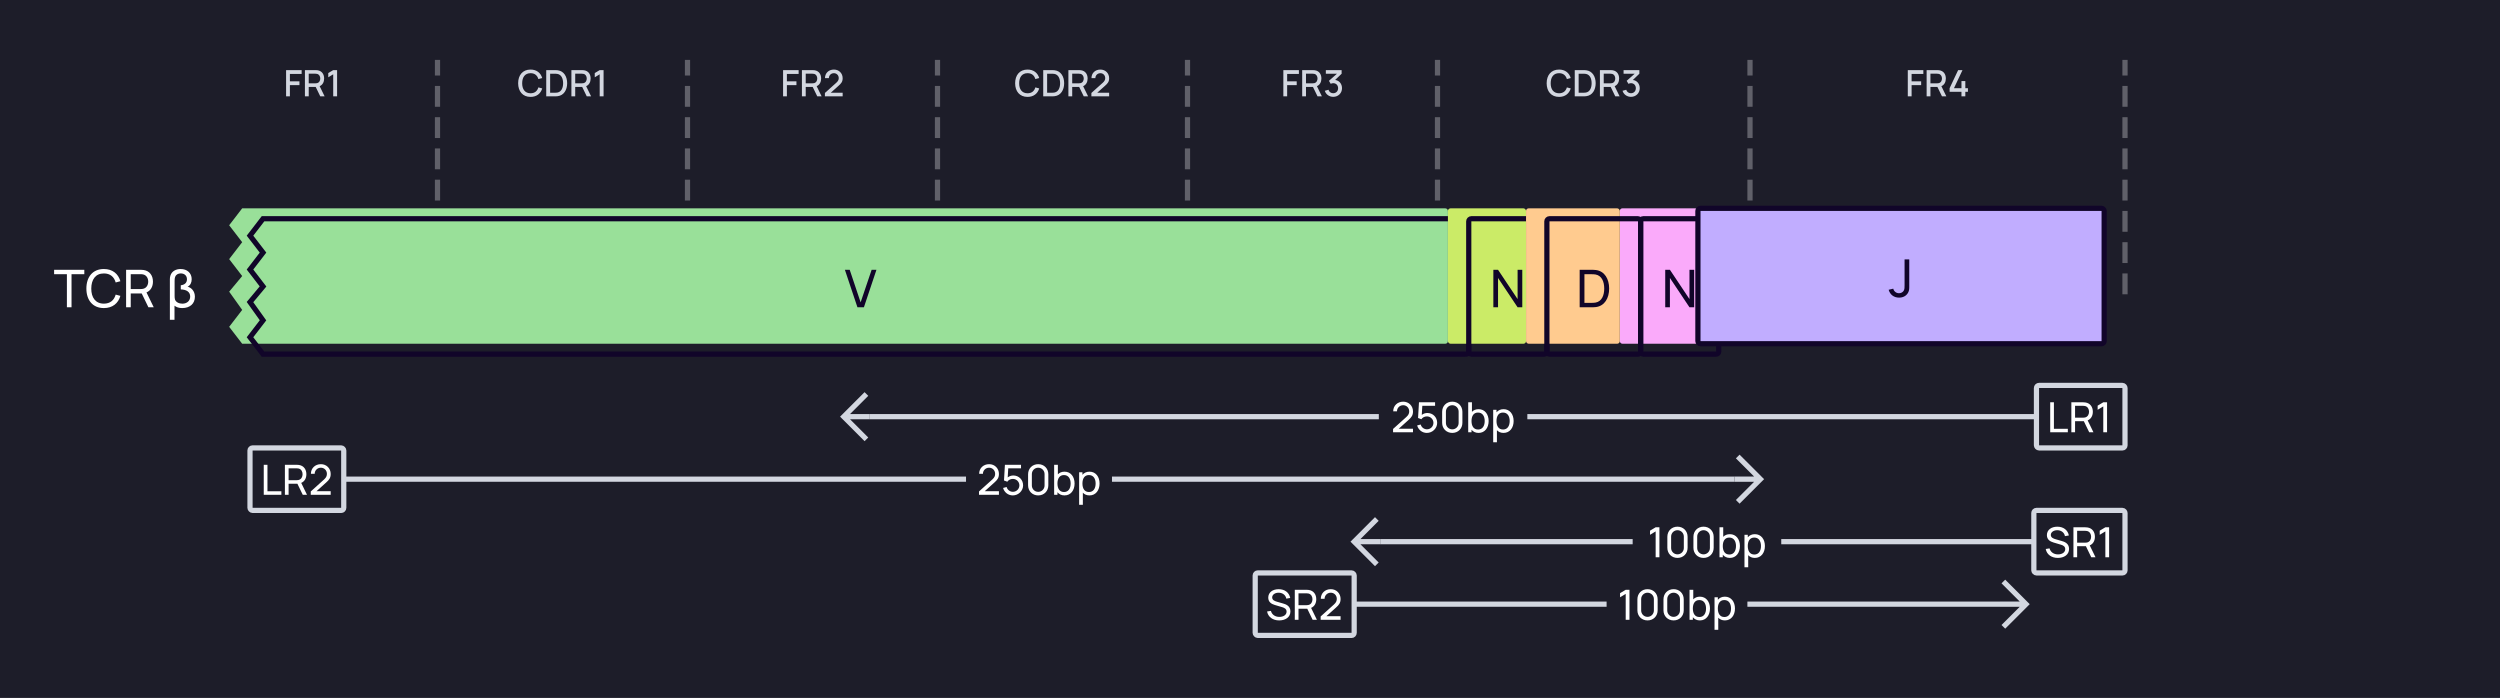 <svg width="960" height="268" viewBox="0 0 960 268" fill="none" xmlns="http://www.w3.org/2000/svg">
    <rect width="960" height="268" fill="#1D1D29"/>
    <path d="M109.858 37H111.321V32.695H114.989V31.225H111.321V28.383H115.829V26.92H109.858V37ZM117.09 37H118.553V33.381H121.227L122.984 37H124.657L122.753 33.094C123.894 32.597 124.468 31.491 124.468 30.147C124.468 28.516 123.628 27.235 121.941 26.976C121.675 26.934 121.36 26.92 121.164 26.92H117.09V37ZM118.553 31.995V28.299H121.108C121.29 28.299 121.535 28.313 121.745 28.369C122.641 28.579 122.977 29.405 122.977 30.147C122.977 30.889 122.641 31.715 121.745 31.932C121.535 31.981 121.29 31.995 121.108 31.995H118.553ZM127.953 37H129.444V26.92H127.953L126.056 28.054V29.685L127.953 28.53V37Z" fill="#D3D7E0"/>
    <path d="M168 112V24" stroke="white" stroke-opacity="0.3" stroke-width="2" stroke-linecap="square" stroke-dasharray="6 6"/>
    <path d="M203.735 37.21C206.059 37.21 207.62 35.943 208.215 33.955L206.731 33.556C206.332 34.963 205.331 35.817 203.735 35.817C201.593 35.817 200.501 34.27 200.515 31.96C200.522 29.65 201.593 28.103 203.735 28.103C205.331 28.103 206.332 28.957 206.731 30.364L208.215 29.965C207.62 27.977 206.059 26.71 203.735 26.71C200.711 26.71 198.968 28.845 198.968 31.96C198.968 35.075 200.711 37.21 203.735 37.21ZM209.754 37H212.911C213.093 37 213.695 37 214.164 36.937C216.53 36.636 217.79 34.529 217.79 31.96C217.79 29.391 216.53 27.284 214.164 26.983C213.695 26.92 213.093 26.92 212.911 26.92H209.754V37ZM211.252 35.607V28.313H212.911C213.219 28.313 213.723 28.32 214.059 28.383C215.571 28.663 216.236 30.189 216.236 31.96C216.236 33.689 215.599 35.243 214.059 35.537C213.723 35.6 213.233 35.607 212.911 35.607H211.252ZM219.42 37H220.883V33.381H223.557L225.314 37H226.987L225.083 33.094C226.224 32.597 226.798 31.491 226.798 30.147C226.798 28.516 225.958 27.235 224.271 26.976C224.005 26.934 223.69 26.92 223.494 26.92H219.42V37ZM220.883 31.995V28.299H223.438C223.62 28.299 223.865 28.313 224.075 28.369C224.971 28.579 225.307 29.405 225.307 30.147C225.307 30.889 224.971 31.715 224.075 31.932C223.865 31.981 223.62 31.995 223.438 31.995H220.883ZM230.283 37H231.774V26.92H230.283L228.386 28.054V29.685L230.283 28.53V37Z" fill="#D3D7E0"/>
    <path d="M264 112V24" stroke="white" stroke-opacity="0.3" stroke-width="2" stroke-linecap="square" stroke-dasharray="6 6"/>
    <path d="M300.703 37H302.166V32.695H305.834V31.225H302.166V28.383H306.674V26.92H300.703V37ZM307.935 37H309.398V33.381H312.072L313.829 37H315.502L313.598 33.094C314.739 32.597 315.313 31.491 315.313 30.147C315.313 28.516 314.473 27.235 312.786 26.976C312.52 26.934 312.205 26.92 312.009 26.92H307.935V37ZM309.398 31.995V28.299H311.953C312.135 28.299 312.38 28.313 312.59 28.369C313.486 28.579 313.822 29.405 313.822 30.147C313.822 30.889 313.486 31.715 312.59 31.932C312.38 31.981 312.135 31.995 311.953 31.995H309.398ZM316.761 36.993H323.579V35.6H319.022L321.941 32.996C323.033 32.037 323.579 31.407 323.579 30.028C323.579 28.117 322.144 26.71 320.24 26.71C318.231 26.71 316.796 28.047 316.796 30H318.294C318.28 28.985 319.092 28.103 320.212 28.103C321.297 28.103 322.074 28.929 322.074 30.007C322.074 30.581 321.864 31.127 321.157 31.757L316.768 35.691L316.761 36.993Z" fill="#D3D7E0"/>
    <path d="M360 112V24" stroke="white" stroke-opacity="0.3" stroke-width="2" stroke-linecap="square" stroke-dasharray="6 6"/>
    <path d="M394.58 37.21C396.904 37.21 398.465 35.943 399.06 33.955L397.576 33.556C397.177 34.963 396.176 35.817 394.58 35.817C392.438 35.817 391.346 34.27 391.36 31.96C391.367 29.65 392.438 28.103 394.58 28.103C396.176 28.103 397.177 28.957 397.576 30.364L399.06 29.965C398.465 27.977 396.904 26.71 394.58 26.71C391.556 26.71 389.813 28.845 389.813 31.96C389.813 35.075 391.556 37.21 394.58 37.21ZM400.599 37H403.756C403.938 37 404.54 37 405.009 36.937C407.375 36.636 408.635 34.529 408.635 31.96C408.635 29.391 407.375 27.284 405.009 26.983C404.54 26.92 403.938 26.92 403.756 26.92H400.599V37ZM402.097 35.607V28.313H403.756C404.064 28.313 404.568 28.32 404.904 28.383C406.416 28.663 407.081 30.189 407.081 31.96C407.081 33.689 406.444 35.243 404.904 35.537C404.568 35.6 404.078 35.607 403.756 35.607H402.097ZM410.265 37H411.728V33.381H414.402L416.159 37H417.832L415.928 33.094C417.069 32.597 417.643 31.491 417.643 30.147C417.643 28.516 416.803 27.235 415.116 26.976C414.85 26.934 414.535 26.92 414.339 26.92H410.265V37ZM411.728 31.995V28.299H414.283C414.465 28.299 414.71 28.313 414.92 28.369C415.816 28.579 416.152 29.405 416.152 30.147C416.152 30.889 415.816 31.715 414.92 31.932C414.71 31.981 414.465 31.995 414.283 31.995H411.728ZM419.091 36.993H425.909V35.6H421.352L424.271 32.996C425.363 32.037 425.909 31.407 425.909 30.028C425.909 28.117 424.474 26.71 422.57 26.71C420.561 26.71 419.126 28.047 419.126 30H420.624C420.61 28.985 421.422 28.103 422.542 28.103C423.627 28.103 424.404 28.929 424.404 30.007C424.404 30.581 424.194 31.127 423.487 31.757L419.098 35.691L419.091 36.993Z" fill="#D3D7E0"/>
    <path d="M456 112V24" stroke="white" stroke-opacity="0.3" stroke-width="2" stroke-linecap="square" stroke-dasharray="6 6"/>
    <path d="M492.805 37H494.268V32.695H497.936V31.225H494.268V28.383H498.776V26.92H492.805V37ZM500.038 37H501.501V33.381H504.175L505.932 37H507.605L505.701 33.094C506.842 32.597 507.416 31.491 507.416 30.147C507.416 28.516 506.576 27.235 504.889 26.976C504.623 26.934 504.308 26.92 504.112 26.92H500.038V37ZM501.501 31.995V28.299H504.056C504.238 28.299 504.483 28.313 504.693 28.369C505.589 28.579 505.925 29.405 505.925 30.147C505.925 30.889 505.589 31.715 504.693 31.932C504.483 31.981 504.238 31.995 504.056 31.995H501.501ZM511.964 37.189C513.847 37.189 515.331 35.796 515.331 33.871C515.331 32.233 514.323 30.924 512.692 30.707L515.184 28.313V26.92H509.122V28.313H513.392L510.312 31.036L510.998 32.191C511.285 32.037 511.628 31.939 511.95 31.939C513.07 31.939 513.833 32.751 513.833 33.871C513.833 34.984 513.07 35.789 511.964 35.803C511.138 35.81 510.403 35.341 510.137 34.466L508.723 34.858C509.15 36.293 510.466 37.189 511.964 37.189Z" fill="#D3D7E0"/>
    <path d="M552 112V24" stroke="white" stroke-opacity="0.3" stroke-width="2" stroke-linecap="square" stroke-dasharray="6 6"/>
    <path d="M598.682 37.21C601.006 37.21 602.567 35.943 603.162 33.955L601.678 33.556C601.279 34.963 600.278 35.817 598.682 35.817C596.54 35.817 595.448 34.27 595.462 31.96C595.469 29.65 596.54 28.103 598.682 28.103C600.278 28.103 601.279 28.957 601.678 30.364L603.162 29.965C602.567 27.977 601.006 26.71 598.682 26.71C595.658 26.71 593.915 28.845 593.915 31.96C593.915 35.075 595.658 37.21 598.682 37.21ZM604.702 37H607.859C608.041 37 608.643 37 609.112 36.937C611.478 36.636 612.738 34.529 612.738 31.96C612.738 29.391 611.478 27.284 609.112 26.983C608.643 26.92 608.041 26.92 607.859 26.92H604.702V37ZM606.2 35.607V28.313H607.859C608.167 28.313 608.671 28.32 609.007 28.383C610.519 28.663 611.184 30.189 611.184 31.96C611.184 33.689 610.547 35.243 609.007 35.537C608.671 35.6 608.181 35.607 607.859 35.607H606.2ZM614.368 37H615.831V33.381H618.505L620.262 37H621.935L620.031 33.094C621.172 32.597 621.746 31.491 621.746 30.147C621.746 28.516 620.906 27.235 619.219 26.976C618.953 26.934 618.638 26.92 618.442 26.92H614.368V37ZM615.831 31.995V28.299H618.386C618.568 28.299 618.813 28.313 619.023 28.369C619.919 28.579 620.255 29.405 620.255 30.147C620.255 30.889 619.919 31.715 619.023 31.932C618.813 31.981 618.568 31.995 618.386 31.995H615.831ZM626.294 37.189C628.177 37.189 629.661 35.796 629.661 33.871C629.661 32.233 628.653 30.924 627.022 30.707L629.514 28.313V26.92H623.452V28.313H627.722L624.642 31.036L625.328 32.191C625.615 32.037 625.958 31.939 626.28 31.939C627.4 31.939 628.163 32.751 628.163 33.871C628.163 34.984 627.4 35.789 626.294 35.803C625.468 35.81 624.733 35.341 624.467 34.466L623.053 34.858C623.48 36.293 624.796 37.189 626.294 37.189Z" fill="#D3D7E0"/>
    <path d="M672 112V24" stroke="white" stroke-opacity="0.3" stroke-width="2" stroke-linecap="square" stroke-dasharray="6 6"/>
    <path d="M732.593 37H734.056V32.695H737.724V31.225H734.056V28.383H738.564V26.92H732.593V37ZM739.826 37H741.289V33.381H743.963L745.72 37H747.393L745.489 33.094C746.63 32.597 747.204 31.491 747.204 30.147C747.204 28.516 746.364 27.235 744.677 26.976C744.411 26.934 744.096 26.92 743.9 26.92H739.826V37ZM741.289 31.995V28.299H743.844C744.026 28.299 744.271 28.313 744.481 28.369C745.377 28.579 745.713 29.405 745.713 30.147C745.713 30.889 745.377 31.715 744.481 31.932C744.271 31.981 744.026 31.995 743.844 31.995H741.289ZM753.201 37H754.685V35.243H755.686V33.857H754.685V31.127H753.201V33.857H750.324L753.6 26.92H751.927L748.651 33.857V35.243H753.201V37Z" fill="#D3D7E0"/>
    <path d="M816 112V24" stroke="white" stroke-opacity="0.3" stroke-width="2" stroke-linecap="square" stroke-dasharray="6 6"/>
    <g filter="url(#filter0_i_6150_40177)">
        <path d="M101 84H562.4C562.96 84 563.24 84 563.454 84.109C563.642 84.205 563.795 84.358 563.891 84.546C564 84.76 564 85.04 564 85.6V134.4C564 134.96 564 135.24 563.891 135.454C563.795 135.642 563.642 135.795 563.454 135.891C563.24 136 562.96 136 562.4 136H101L96 129.5L101 123L96 116L101 110L96 103.5L101 97L96 90.5L101 84Z" fill="#99E099"/>
    </g>
    <path d="M101 84H562.4C562.96 84 563.24 84 563.454 84.109C563.642 84.205 563.795 84.358 563.891 84.546C564 84.76 564 85.04 564 85.6V134.4C564 134.96 564 135.24 563.891 135.454C563.795 135.642 563.642 135.795 563.454 135.891C563.24 136 562.96 136 562.4 136H101L96 129.5L101 123L96 116L101 110L96 103.5L101 97L96 90.5L101 84Z" stroke="#110529" stroke-width="2" stroke-linecap="round"/>
    <path d="M329.258 118H331.738L336.558 103.6H334.708L330.478 116.11L326.288 103.6H324.438L329.258 118Z" fill="#110529"/>
    <g filter="url(#filter1_i_6150_40177)">
        <rect x="564" y="84" width="30" height="52" rx="1" fill="#CBEB67"/>
    </g>
    <rect x="564" y="84" width="30" height="52" rx="1" stroke="#110529" stroke-width="2" stroke-linecap="round"/>
    <g filter="url(#filter2_i_6150_40177)">
        <rect x="630" y="84" width="30" height="52" rx="1" fill="#FAAAFA"/>
    </g>
    <rect x="630" y="84" width="30" height="52" rx="1" stroke="#110529" stroke-width="2" stroke-linecap="round"/>
    <g filter="url(#filter3_i_6150_40177)">
        <rect x="594" y="84" width="36" height="52" rx="1" fill="#FFCB8F"/>
    </g>
    <rect x="594" y="84" width="36" height="52" rx="1" stroke="#110529" stroke-width="2" stroke-linecap="round"/>
    <path d="M573.447 118H575.247V106.74L582.757 118H584.557V103.6H582.757V114.85L575.247 103.6H573.447V118Z" fill="#110529"/>
    <path d="M639.447 118H641.247V106.74L648.757 118H650.557V103.6H648.757V114.85L641.247 103.6H639.447V118Z" fill="#110529"/>
    <path d="M606.593 118H611.033C611.303 118 612.183 118 612.853 117.91C616.183 117.47 617.913 114.48 617.913 110.8C617.913 107.13 616.183 104.13 612.853 103.69C612.173 103.6 611.313 103.6 611.033 103.6H606.593V118ZM608.423 116.3V105.3H611.033C611.513 105.3 612.233 105.32 612.703 105.41C615.033 105.83 616.023 108.08 616.023 110.8C616.023 113.47 615.063 115.76 612.703 116.19C612.233 116.28 611.533 116.3 611.033 116.3H608.423Z" fill="#110529"/>
    <g filter="url(#filter4_i_6150_40177)">
        <rect x="660" y="84" width="156" height="52" rx="1" fill="#C1ADFF"/>
        <path d="M737.244 118.29C738.694 118.29 739.954 117.7 740.684 116.43C741.214 115.51 741.154 114.72 741.154 113.48V103.6H739.354V113.48C739.354 114.37 739.354 114.99 739.094 115.51C738.704 116.29 737.884 116.6 737.204 116.6C736.134 116.6 735.224 115.83 735.014 114.85L733.244 115.27C733.754 117.11 735.224 118.29 737.244 118.29Z" fill="#110529"/>
        <rect x="660" y="84" width="156" height="52" rx="1" stroke="#110529" stroke-width="2" stroke-linecap="round"/>
    </g>
    <path d="M324 160L323.293 160.707L322.586 160L323.293 159.293L324 160ZM331.293 151.293L332 150.586L333.414 152L332.707 152.707L331.293 151.293ZM332.707 167.293L333.414 168L332 169.414L331.293 168.707L332.707 167.293ZM334 161L324 161L324 159L334 159L334 161ZM323.293 159.293L331.293 151.293L332.707 152.707L324.707 160.707L323.293 159.293ZM324.707 159.293L332.707 167.293L331.293 168.707L323.293 160.707L324.707 159.293Z" fill="#D3D7E0"/>
    <path d="M529.5 160H334" stroke="#D3D7E0" stroke-width="2"/>
    <rect width="57" height="20" transform="translate(529.5 150)" fill="#1D1D29"/>
    <path d="M534.933 165.992H542.589V164.632H537.125L540.837 161.296C542.021 160.248 542.589 159.488 542.589 157.976C542.589 155.856 540.973 154.24 538.837 154.24C536.621 154.24 534.989 155.784 534.989 157.952H536.445C536.429 156.696 537.437 155.6 538.813 155.6C540.141 155.6 541.133 156.632 541.133 157.96C541.133 158.688 540.901 159.352 540.053 160.112L534.941 164.712L534.933 165.992ZM547.911 166.24C550.055 166.24 551.871 164.504 551.871 162.376C551.871 160.232 550.247 158.584 548.111 158.584C547.335 158.584 546.559 158.848 545.959 159.328L546.167 155.832H551.071V154.48H544.887L544.535 160.504L545.799 160.984C546.215 160.384 546.935 159.896 547.951 159.896C549.295 159.896 550.439 160.984 550.439 162.376C550.439 163.728 549.351 164.856 547.951 164.856C546.879 164.856 545.839 164.144 545.551 163.008L544.183 163.376C544.647 165.056 546.127 166.24 547.911 166.24ZM557.672 166.24C559.912 166.24 561.56 164.592 561.56 162.352V158.128C561.56 155.888 559.912 154.24 557.672 154.24C555.432 154.24 553.784 155.888 553.784 158.128V162.352C553.784 164.592 555.432 166.24 557.672 166.24ZM555.232 162.432V158.04C555.232 156.688 556.32 155.6 557.672 155.6C559.024 155.6 560.112 156.688 560.112 158.04V162.432C560.112 163.784 559.024 164.872 557.672 164.872C556.32 164.872 555.232 163.784 555.232 162.432ZM567.768 166.24C570.184 166.24 571.64 164.264 571.64 161.672C571.64 159.08 570.176 157.12 567.776 157.12C566.696 157.12 565.84 157.496 565.224 158.144V154.48H563.792V166H565.064V165.024C565.696 165.784 566.6 166.24 567.768 166.24ZM565.064 161.672C565.064 159.76 565.864 158.424 567.552 158.424C569.312 158.424 570.128 159.848 570.128 161.672C570.128 163.512 569.296 164.936 567.592 164.936C565.848 164.936 565.064 163.568 565.064 161.672ZM577.361 166.24C579.777 166.24 581.233 164.264 581.233 161.672C581.233 159.08 579.769 157.12 577.369 157.12C576.193 157.12 575.289 157.568 574.657 158.328V157.36H573.385V169.84H574.817V165.2C575.433 165.856 576.289 166.24 577.361 166.24ZM574.657 161.672C574.657 159.76 575.457 158.424 577.145 158.424C578.905 158.424 579.721 159.848 579.721 161.672C579.721 163.512 578.889 164.936 577.185 164.936C575.441 164.936 574.657 163.568 574.657 161.672Z" fill="white"/>
    <path d="M782 160H586.5" stroke="#D3D7E0" stroke-width="2"/>
    <path d="M787.28 166H794.048V164.648H788.704V154.48H787.28V166ZM795.401 166H796.825V161.744H800.193L802.257 166H803.889L801.665 161.432C802.969 160.888 803.649 159.632 803.649 158.112C803.649 156.28 802.665 154.832 800.801 154.544C800.505 154.496 800.177 154.48 799.953 154.48H795.401V166ZM796.825 160.392V155.832H799.905C800.105 155.832 800.385 155.848 800.625 155.904C801.729 156.152 802.193 157.152 802.193 158.112C802.193 159.072 801.729 160.072 800.625 160.32C800.385 160.376 800.105 160.392 799.905 160.392H796.825ZM807.659 166H809.107V154.48H807.659L805.491 155.776V157.368L807.659 156.056V166Z" fill="white"/>
    <rect x="782" y="148" width="34" height="24" rx="1" stroke="#D3D7E0" stroke-width="2"/>
    <path d="M520 208L519.293 208.707L518.586 208L519.293 207.293L520 208ZM527.293 199.293L528 198.586L529.414 200L528.707 200.707L527.293 199.293ZM528.707 215.293L529.414 216L528 217.414L527.293 216.707L528.707 215.293ZM530 209L520 209L520 207L530 207L530 209ZM519.293 207.293L527.293 199.293L528.707 200.707L520.707 208.707L519.293 207.293ZM520.707 207.293L528.707 215.293L527.293 216.707L519.293 208.707L520.707 207.293Z" fill="#D3D7E0"/>
    <path d="M627 208H530" stroke="#D3D7E0" stroke-width="2"/>
    <rect width="57" height="20" transform="translate(627 198)" fill="#1D1D29"/>
    <path d="M635.769 214H637.217V202.48H635.769L633.601 203.776V205.368L635.769 204.056V214ZM644.149 214.24C646.389 214.24 648.037 212.592 648.037 210.352V206.128C648.037 203.888 646.389 202.24 644.149 202.24C641.909 202.24 640.261 203.888 640.261 206.128V210.352C640.261 212.592 641.909 214.24 644.149 214.24ZM641.709 210.432V206.04C641.709 204.688 642.797 203.6 644.149 203.6C645.501 203.6 646.589 204.688 646.589 206.04V210.432C646.589 211.784 645.501 212.872 644.149 212.872C642.797 212.872 641.709 211.784 641.709 210.432ZM654.164 214.24C656.404 214.24 658.052 212.592 658.052 210.352V206.128C658.052 203.888 656.404 202.24 654.164 202.24C651.924 202.24 650.276 203.888 650.276 206.128V210.352C650.276 212.592 651.924 214.24 654.164 214.24ZM651.724 210.432V206.04C651.724 204.688 652.812 203.6 654.164 203.6C655.516 203.6 656.604 204.688 656.604 206.04V210.432C656.604 211.784 655.516 212.872 654.164 212.872C652.812 212.872 651.724 211.784 651.724 210.432ZM664.26 214.24C666.676 214.24 668.132 212.264 668.132 209.672C668.132 207.08 666.668 205.12 664.268 205.12C663.188 205.12 662.332 205.496 661.716 206.144V202.48H660.284V214H661.556V213.024C662.188 213.784 663.092 214.24 664.26 214.24ZM661.556 209.672C661.556 207.76 662.356 206.424 664.044 206.424C665.804 206.424 666.62 207.848 666.62 209.672C666.62 211.512 665.788 212.936 664.084 212.936C662.34 212.936 661.556 211.568 661.556 209.672ZM673.854 214.24C676.27 214.24 677.726 212.264 677.726 209.672C677.726 207.08 676.262 205.12 673.862 205.12C672.686 205.12 671.782 205.568 671.15 206.328V205.36H669.878V217.84H671.31V213.2C671.926 213.856 672.782 214.24 673.854 214.24ZM671.15 209.672C671.15 207.76 671.95 206.424 673.638 206.424C675.398 206.424 676.214 207.848 676.214 209.672C676.214 211.512 675.382 212.936 673.678 212.936C671.934 212.936 671.15 211.568 671.15 209.672Z" fill="white"/>
    <path d="M781 208H684" stroke="#D3D7E0" stroke-width="2"/>
    <path d="M790.208 214.24C792.6 214.24 794.52 213.016 794.52 210.784C794.52 208.568 792.624 208 791.624 207.72L789.432 207.088C788.576 206.848 787.512 206.48 787.512 205.416C787.512 204.352 788.608 203.584 790.024 203.6C791.488 203.616 792.696 204.48 792.936 205.88L794.448 205.616C794.024 203.52 792.36 202.264 790.04 202.248C787.744 202.24 786.008 203.44 786.008 205.48C786.008 207.184 787.224 207.928 788.504 208.304L791.44 209.176C792.264 209.424 793.048 209.856 793.048 210.864C793.048 212.12 791.824 212.888 790.28 212.888C788.672 212.888 787.4 212.032 787.032 210.576L785.56 210.808C785.944 212.928 787.76 214.24 790.208 214.24ZM796.198 214H797.622V209.744H800.99L803.054 214H804.686L802.462 209.432C803.766 208.888 804.446 207.632 804.446 206.112C804.446 204.28 803.462 202.832 801.598 202.544C801.302 202.496 800.974 202.48 800.75 202.48H796.198V214ZM797.622 208.392V203.832H800.702C800.902 203.832 801.182 203.848 801.422 203.904C802.526 204.152 802.99 205.152 802.99 206.112C802.99 207.072 802.526 208.072 801.422 208.32C801.182 208.376 800.902 208.392 800.702 208.392H797.622ZM808.456 214H809.904V202.48H808.456L806.288 203.776V205.368L808.456 204.056V214Z" fill="white"/>
    <rect x="781" y="196" width="35" height="24" rx="1" stroke="#D3D7E0" stroke-width="2"/>
    <path d="M101.28 190H108.048V188.648H102.704V178.48H101.28V190ZM109.401 190H110.825V185.744H114.193L116.257 190H117.889L115.665 185.432C116.969 184.888 117.649 183.632 117.649 182.112C117.649 180.28 116.665 178.832 114.801 178.544C114.505 178.496 114.177 178.48 113.953 178.48H109.401V190ZM110.825 184.392V179.832H113.905C114.105 179.832 114.385 179.848 114.625 179.904C115.729 180.152 116.193 181.152 116.193 182.112C116.193 183.072 115.729 184.072 114.625 184.32C114.385 184.376 114.105 184.392 113.905 184.392H110.825ZM119.331 189.992H126.987V188.632H121.523L125.235 185.296C126.419 184.248 126.987 183.488 126.987 181.976C126.987 179.856 125.371 178.24 123.235 178.24C121.019 178.24 119.387 179.784 119.387 181.952H120.843C120.827 180.696 121.835 179.6 123.211 179.6C124.539 179.6 125.531 180.632 125.531 181.96C125.531 182.688 125.299 183.352 124.451 184.112L119.339 188.712L119.331 189.992Z" fill="white"/>
    <rect x="96" y="172" width="36" height="24" rx="1" stroke="#D3D7E0" stroke-width="2"/>
    <path d="M371 184H132" stroke="#D3D7E0" stroke-width="2"/>
    <rect width="56" height="20" transform="translate(371 174)" fill="#1D1D29"/>
    <path d="M375.933 189.992H383.589V188.632H378.125L381.837 185.296C383.021 184.248 383.589 183.488 383.589 181.976C383.589 179.856 381.973 178.24 379.837 178.24C377.621 178.24 375.989 179.784 375.989 181.952H377.445C377.429 180.696 378.437 179.6 379.813 179.6C381.141 179.6 382.133 180.632 382.133 181.96C382.133 182.688 381.901 183.352 381.053 184.112L375.941 188.712L375.933 189.992ZM388.911 190.24C391.055 190.24 392.871 188.504 392.871 186.376C392.871 184.232 391.247 182.584 389.111 182.584C388.335 182.584 387.559 182.848 386.959 183.328L387.167 179.832H392.071V178.48H385.887L385.535 184.504L386.799 184.984C387.215 184.384 387.935 183.896 388.951 183.896C390.295 183.896 391.439 184.984 391.439 186.376C391.439 187.728 390.351 188.856 388.951 188.856C387.879 188.856 386.839 188.144 386.551 187.008L385.183 187.376C385.647 189.056 387.127 190.24 388.911 190.24ZM398.672 190.24C400.912 190.24 402.56 188.592 402.56 186.352V182.128C402.56 179.888 400.912 178.24 398.672 178.24C396.432 178.24 394.784 179.888 394.784 182.128V186.352C394.784 188.592 396.432 190.24 398.672 190.24ZM396.232 186.432V182.04C396.232 180.688 397.32 179.6 398.672 179.6C400.024 179.6 401.112 180.688 401.112 182.04V186.432C401.112 187.784 400.024 188.872 398.672 188.872C397.32 188.872 396.232 187.784 396.232 186.432ZM408.768 190.24C411.184 190.24 412.64 188.264 412.64 185.672C412.64 183.08 411.176 181.12 408.776 181.12C407.696 181.12 406.84 181.496 406.224 182.144V178.48H404.792V190H406.064V189.024C406.696 189.784 407.6 190.24 408.768 190.24ZM406.064 185.672C406.064 183.76 406.864 182.424 408.552 182.424C410.312 182.424 411.128 183.848 411.128 185.672C411.128 187.512 410.296 188.936 408.592 188.936C406.848 188.936 406.064 187.568 406.064 185.672ZM418.361 190.24C420.777 190.24 422.233 188.264 422.233 185.672C422.233 183.08 420.769 181.12 418.369 181.12C417.193 181.12 416.289 181.568 415.657 182.328V181.36H414.385V193.84H415.817V189.2C416.433 189.856 417.289 190.24 418.361 190.24ZM415.657 185.672C415.657 183.76 416.457 182.424 418.145 182.424C419.905 182.424 420.721 183.848 420.721 185.672C420.721 187.512 419.889 188.936 418.185 188.936C416.441 188.936 415.657 187.568 415.657 185.672Z" fill="white"/>
    <path d="M666 184H427" stroke="#D3D7E0" stroke-width="2"/>
    <path d="M676 184L676.707 183.293L677.414 184L676.707 184.707L676 184ZM668.707 192.707L668 193.414L666.586 192L667.293 191.293L668.707 192.707ZM667.293 176.707L666.586 176L668 174.586L668.707 175.293L667.293 176.707ZM666 183L676 183L676 185L666 185L666 183ZM676.707 184.707L668.707 192.707L667.293 191.293L675.293 183.293L676.707 184.707ZM675.293 184.707L667.293 176.707L668.707 175.293L676.707 183.293L675.293 184.707Z" fill="#D3D7E0"/>
    <path d="M491.208 238.24C493.6 238.24 495.52 237.016 495.52 234.784C495.52 232.568 493.624 232 492.624 231.72L490.432 231.088C489.576 230.848 488.512 230.48 488.512 229.416C488.512 228.352 489.608 227.584 491.024 227.6C492.488 227.616 493.696 228.48 493.936 229.88L495.448 229.616C495.024 227.52 493.36 226.264 491.04 226.248C488.744 226.24 487.008 227.44 487.008 229.48C487.008 231.184 488.224 231.928 489.504 232.304L492.44 233.176C493.264 233.424 494.048 233.856 494.048 234.864C494.048 236.12 492.824 236.888 491.28 236.888C489.672 236.888 488.4 236.032 488.032 234.576L486.56 234.808C486.944 236.928 488.76 238.24 491.208 238.24ZM497.198 238H498.622V233.744H501.99L504.054 238H505.686L503.462 233.432C504.766 232.888 505.446 231.632 505.446 230.112C505.446 228.28 504.462 226.832 502.598 226.544C502.302 226.496 501.974 226.48 501.75 226.48H497.198V238ZM498.622 232.392V227.832H501.702C501.902 227.832 502.182 227.848 502.422 227.904C503.526 228.152 503.99 229.152 503.99 230.112C503.99 231.072 503.526 232.072 502.422 232.32C502.182 232.376 501.902 232.392 501.702 232.392H498.622ZM507.128 237.992H514.784V236.632H509.32L513.032 233.296C514.216 232.248 514.784 231.488 514.784 229.976C514.784 227.856 513.168 226.24 511.032 226.24C508.816 226.24 507.184 227.784 507.184 229.952H508.64C508.624 228.696 509.632 227.6 511.008 227.6C512.336 227.6 513.328 228.632 513.328 229.96C513.328 230.688 513.096 231.352 512.248 232.112L507.136 236.712L507.128 237.992Z" fill="white"/>
    <rect x="482" y="220" width="38" height="24" rx="1" stroke="#D3D7E0" stroke-width="2"/>
    <path d="M617 232H520" stroke="#D3D7E0" stroke-width="2"/>
    <rect width="54" height="20" transform="translate(617 222)" fill="#1D1D29"/>
    <path d="M624.269 238H625.717V226.48H624.269L622.101 227.776V229.368L624.269 228.056V238ZM632.649 238.24C634.889 238.24 636.537 236.592 636.537 234.352V230.128C636.537 227.888 634.889 226.24 632.649 226.24C630.409 226.24 628.761 227.888 628.761 230.128V234.352C628.761 236.592 630.409 238.24 632.649 238.24ZM630.209 234.432V230.04C630.209 228.688 631.297 227.6 632.649 227.6C634.001 227.6 635.089 228.688 635.089 230.04V234.432C635.089 235.784 634.001 236.872 632.649 236.872C631.297 236.872 630.209 235.784 630.209 234.432ZM642.664 238.24C644.904 238.24 646.552 236.592 646.552 234.352V230.128C646.552 227.888 644.904 226.24 642.664 226.24C640.424 226.24 638.776 227.888 638.776 230.128V234.352C638.776 236.592 640.424 238.24 642.664 238.24ZM640.224 234.432V230.04C640.224 228.688 641.312 227.6 642.664 227.6C644.016 227.6 645.104 228.688 645.104 230.04V234.432C645.104 235.784 644.016 236.872 642.664 236.872C641.312 236.872 640.224 235.784 640.224 234.432ZM652.76 238.24C655.176 238.24 656.632 236.264 656.632 233.672C656.632 231.08 655.168 229.12 652.768 229.12C651.688 229.12 650.832 229.496 650.216 230.144V226.48H648.784V238H650.056V237.024C650.688 237.784 651.592 238.24 652.76 238.24ZM650.056 233.672C650.056 231.76 650.856 230.424 652.544 230.424C654.304 230.424 655.12 231.848 655.12 233.672C655.12 235.512 654.288 236.936 652.584 236.936C650.84 236.936 650.056 235.568 650.056 233.672ZM662.354 238.24C664.77 238.24 666.226 236.264 666.226 233.672C666.226 231.08 664.762 229.12 662.362 229.12C661.186 229.12 660.282 229.568 659.65 230.328V229.36H658.378V241.84H659.81V237.2C660.426 237.856 661.282 238.24 662.354 238.24ZM659.65 233.672C659.65 231.76 660.45 230.424 662.138 230.424C663.898 230.424 664.714 231.848 664.714 233.672C664.714 235.512 663.882 236.936 662.178 236.936C660.434 236.936 659.65 235.568 659.65 233.672Z" fill="white"/>
    <path d="M768 232H671" stroke="#D3D7E0" stroke-width="2"/>
    <path d="M778 232L778.707 231.293L779.414 232L778.707 232.707L778 232ZM770.707 240.707L770 241.414L768.586 240L769.293 239.293L770.707 240.707ZM769.293 224.707L768.586 224L770 222.586L770.707 223.293L769.293 224.707ZM768 231L778 231L778 233L768 233L768 231ZM778.707 232.707L770.707 240.707L769.293 239.293L777.293 231.293L778.707 232.707ZM777.293 232.707L769.293 224.707L770.707 223.293L778.707 231.293L777.293 232.707Z" fill="#D3D7E0"/>
    <path d="M25.688 118H27.468V105.29H32.378V103.6H20.778V105.29H25.688V118ZM39.89 118.3C43.22 118.3 45.41 116.47 46.23 113.61L44.42 113.13C43.83 115.27 42.32 116.6 39.89 116.6C36.67 116.6 35.03 114.25 35.05 110.8C35.07 107.35 36.67 105 39.89 105C42.32 105 43.83 106.33 44.42 108.47L46.23 107.99C45.41 105.13 43.22 103.3 39.89 103.3C35.58 103.3 33.17 106.36 33.17 110.8C33.17 115.24 35.58 118.3 39.89 118.3ZM48.423 118H50.203V112.68H54.413L56.993 118H59.033L56.253 112.29C57.883 111.61 58.733 110.04 58.733 108.14C58.733 105.85 57.503 104.04 55.173 103.68C54.803 103.62 54.393 103.6 54.113 103.6H48.423V118ZM50.203 110.99V105.29H54.053C54.303 105.29 54.653 105.31 54.953 105.38C56.333 105.69 56.913 106.94 56.913 108.14C56.913 109.34 56.333 110.59 54.953 110.9C54.653 110.97 54.303 110.99 54.053 110.99H50.203ZM65.23 107.2V122.8H67.01V117.39C67.72 117.96 68.71 118.3 69.94 118.3C72.99 118.3 74.84 116.57 74.84 113.95C74.84 111.74 73.44 110.44 72.05 110.09C73.1 109.58 73.61 108.5 73.61 107.22C73.61 104.84 71.86 103.3 69.37 103.3C67.51 103.3 65.98 104.16 65.45 105.78C65.3 106.23 65.23 106.71 65.23 107.2ZM67.05 113.71V107.86C67.05 107.44 67.07 106.8 67.28 106.28C67.64 105.35 68.52 104.99 69.41 104.99C70.79 104.99 71.79 105.82 71.79 107.24C71.79 108.67 70.79 109.4 69.42 109.54V111.14C71.61 111.18 73.03 112.1 73.03 113.87C73.03 115.52 71.79 116.61 70.02 116.61C68.77 116.61 67.53 116.04 67.2 115.01C67.08 114.64 67.05 114.1 67.05 113.71Z" fill="white"/>
    <defs>
        <filter id="filter0_i_6150_40177" x="94.737" y="83" width="470.263" height="54" filterUnits="userSpaceOnUse" color-interpolation-filters="sRGB">
            <feFlood flood-opacity="0" result="BackgroundImageFix"/>
            <feBlend mode="normal" in="SourceGraphic" in2="BackgroundImageFix" result="shape"/>
            <feColorMatrix in="SourceAlpha" type="matrix" values="0 0 0 0 0 0 0 0 0 0 0 0 0 0 0 0 0 0 127 0" result="hardAlpha"/>
            <feOffset dx="-8" dy="-4"/>
            <feComposite in2="hardAlpha" operator="arithmetic" k2="-1" k3="1"/>
            <feColorMatrix type="matrix" values="0 0 0 0 0.067 0 0 0 0 0.02 0 0 0 0 0.161 0 0 0 0.16 0"/>
            <feBlend mode="normal" in2="shape" result="effect1_innerShadow_6150_40177"/>
        </filter>
        <filter id="filter1_i_6150_40177" x="563" y="83" width="32" height="54" filterUnits="userSpaceOnUse" color-interpolation-filters="sRGB">
            <feFlood flood-opacity="0" result="BackgroundImageFix"/>
            <feBlend mode="normal" in="SourceGraphic" in2="BackgroundImageFix" result="shape"/>
            <feColorMatrix in="SourceAlpha" type="matrix" values="0 0 0 0 0 0 0 0 0 0 0 0 0 0 0 0 0 0 127 0" result="hardAlpha"/>
            <feOffset dx="-8" dy="-4"/>
            <feComposite in2="hardAlpha" operator="arithmetic" k2="-1" k3="1"/>
            <feColorMatrix type="matrix" values="0 0 0 0 0.067 0 0 0 0 0.02 0 0 0 0 0.161 0 0 0 0.16 0"/>
            <feBlend mode="normal" in2="shape" result="effect1_innerShadow_6150_40177"/>
        </filter>
        <filter id="filter2_i_6150_40177" x="629" y="83" width="32" height="54" filterUnits="userSpaceOnUse" color-interpolation-filters="sRGB">
            <feFlood flood-opacity="0" result="BackgroundImageFix"/>
            <feBlend mode="normal" in="SourceGraphic" in2="BackgroundImageFix" result="shape"/>
            <feColorMatrix in="SourceAlpha" type="matrix" values="0 0 0 0 0 0 0 0 0 0 0 0 0 0 0 0 0 0 127 0" result="hardAlpha"/>
            <feOffset dx="-8" dy="-4"/>
            <feComposite in2="hardAlpha" operator="arithmetic" k2="-1" k3="1"/>
            <feColorMatrix type="matrix" values="0 0 0 0 0.067 0 0 0 0 0.02 0 0 0 0 0.161 0 0 0 0.16 0"/>
            <feBlend mode="normal" in2="shape" result="effect1_innerShadow_6150_40177"/>
        </filter>
        <filter id="filter3_i_6150_40177" x="593" y="83" width="38" height="54" filterUnits="userSpaceOnUse" color-interpolation-filters="sRGB">
            <feFlood flood-opacity="0" result="BackgroundImageFix"/>
            <feBlend mode="normal" in="SourceGraphic" in2="BackgroundImageFix" result="shape"/>
            <feColorMatrix in="SourceAlpha" type="matrix" values="0 0 0 0 0 0 0 0 0 0 0 0 0 0 0 0 0 0 127 0" result="hardAlpha"/>
            <feOffset dx="-8" dy="-4"/>
            <feComposite in2="hardAlpha" operator="arithmetic" k2="-1" k3="1"/>
            <feColorMatrix type="matrix" values="0 0 0 0 0.067 0 0 0 0 0.02 0 0 0 0 0.161 0 0 0 0.16 0"/>
            <feBlend mode="normal" in2="shape" result="effect1_innerShadow_6150_40177"/>
        </filter>
        <filter id="filter4_i_6150_40177" x="659" y="83" width="158" height="54" filterUnits="userSpaceOnUse" color-interpolation-filters="sRGB">
            <feFlood flood-opacity="0" result="BackgroundImageFix"/>
            <feBlend mode="normal" in="SourceGraphic" in2="BackgroundImageFix" result="shape"/>
            <feColorMatrix in="SourceAlpha" type="matrix" values="0 0 0 0 0 0 0 0 0 0 0 0 0 0 0 0 0 0 127 0" result="hardAlpha"/>
            <feOffset dx="-8" dy="-4"/>
            <feComposite in2="hardAlpha" operator="arithmetic" k2="-1" k3="1"/>
            <feColorMatrix type="matrix" values="0 0 0 0 0.067 0 0 0 0 0.02 0 0 0 0 0.161 0 0 0 0.16 0"/>
            <feBlend mode="normal" in2="shape" result="effect1_innerShadow_6150_40177"/>
        </filter>
    </defs>
</svg>
